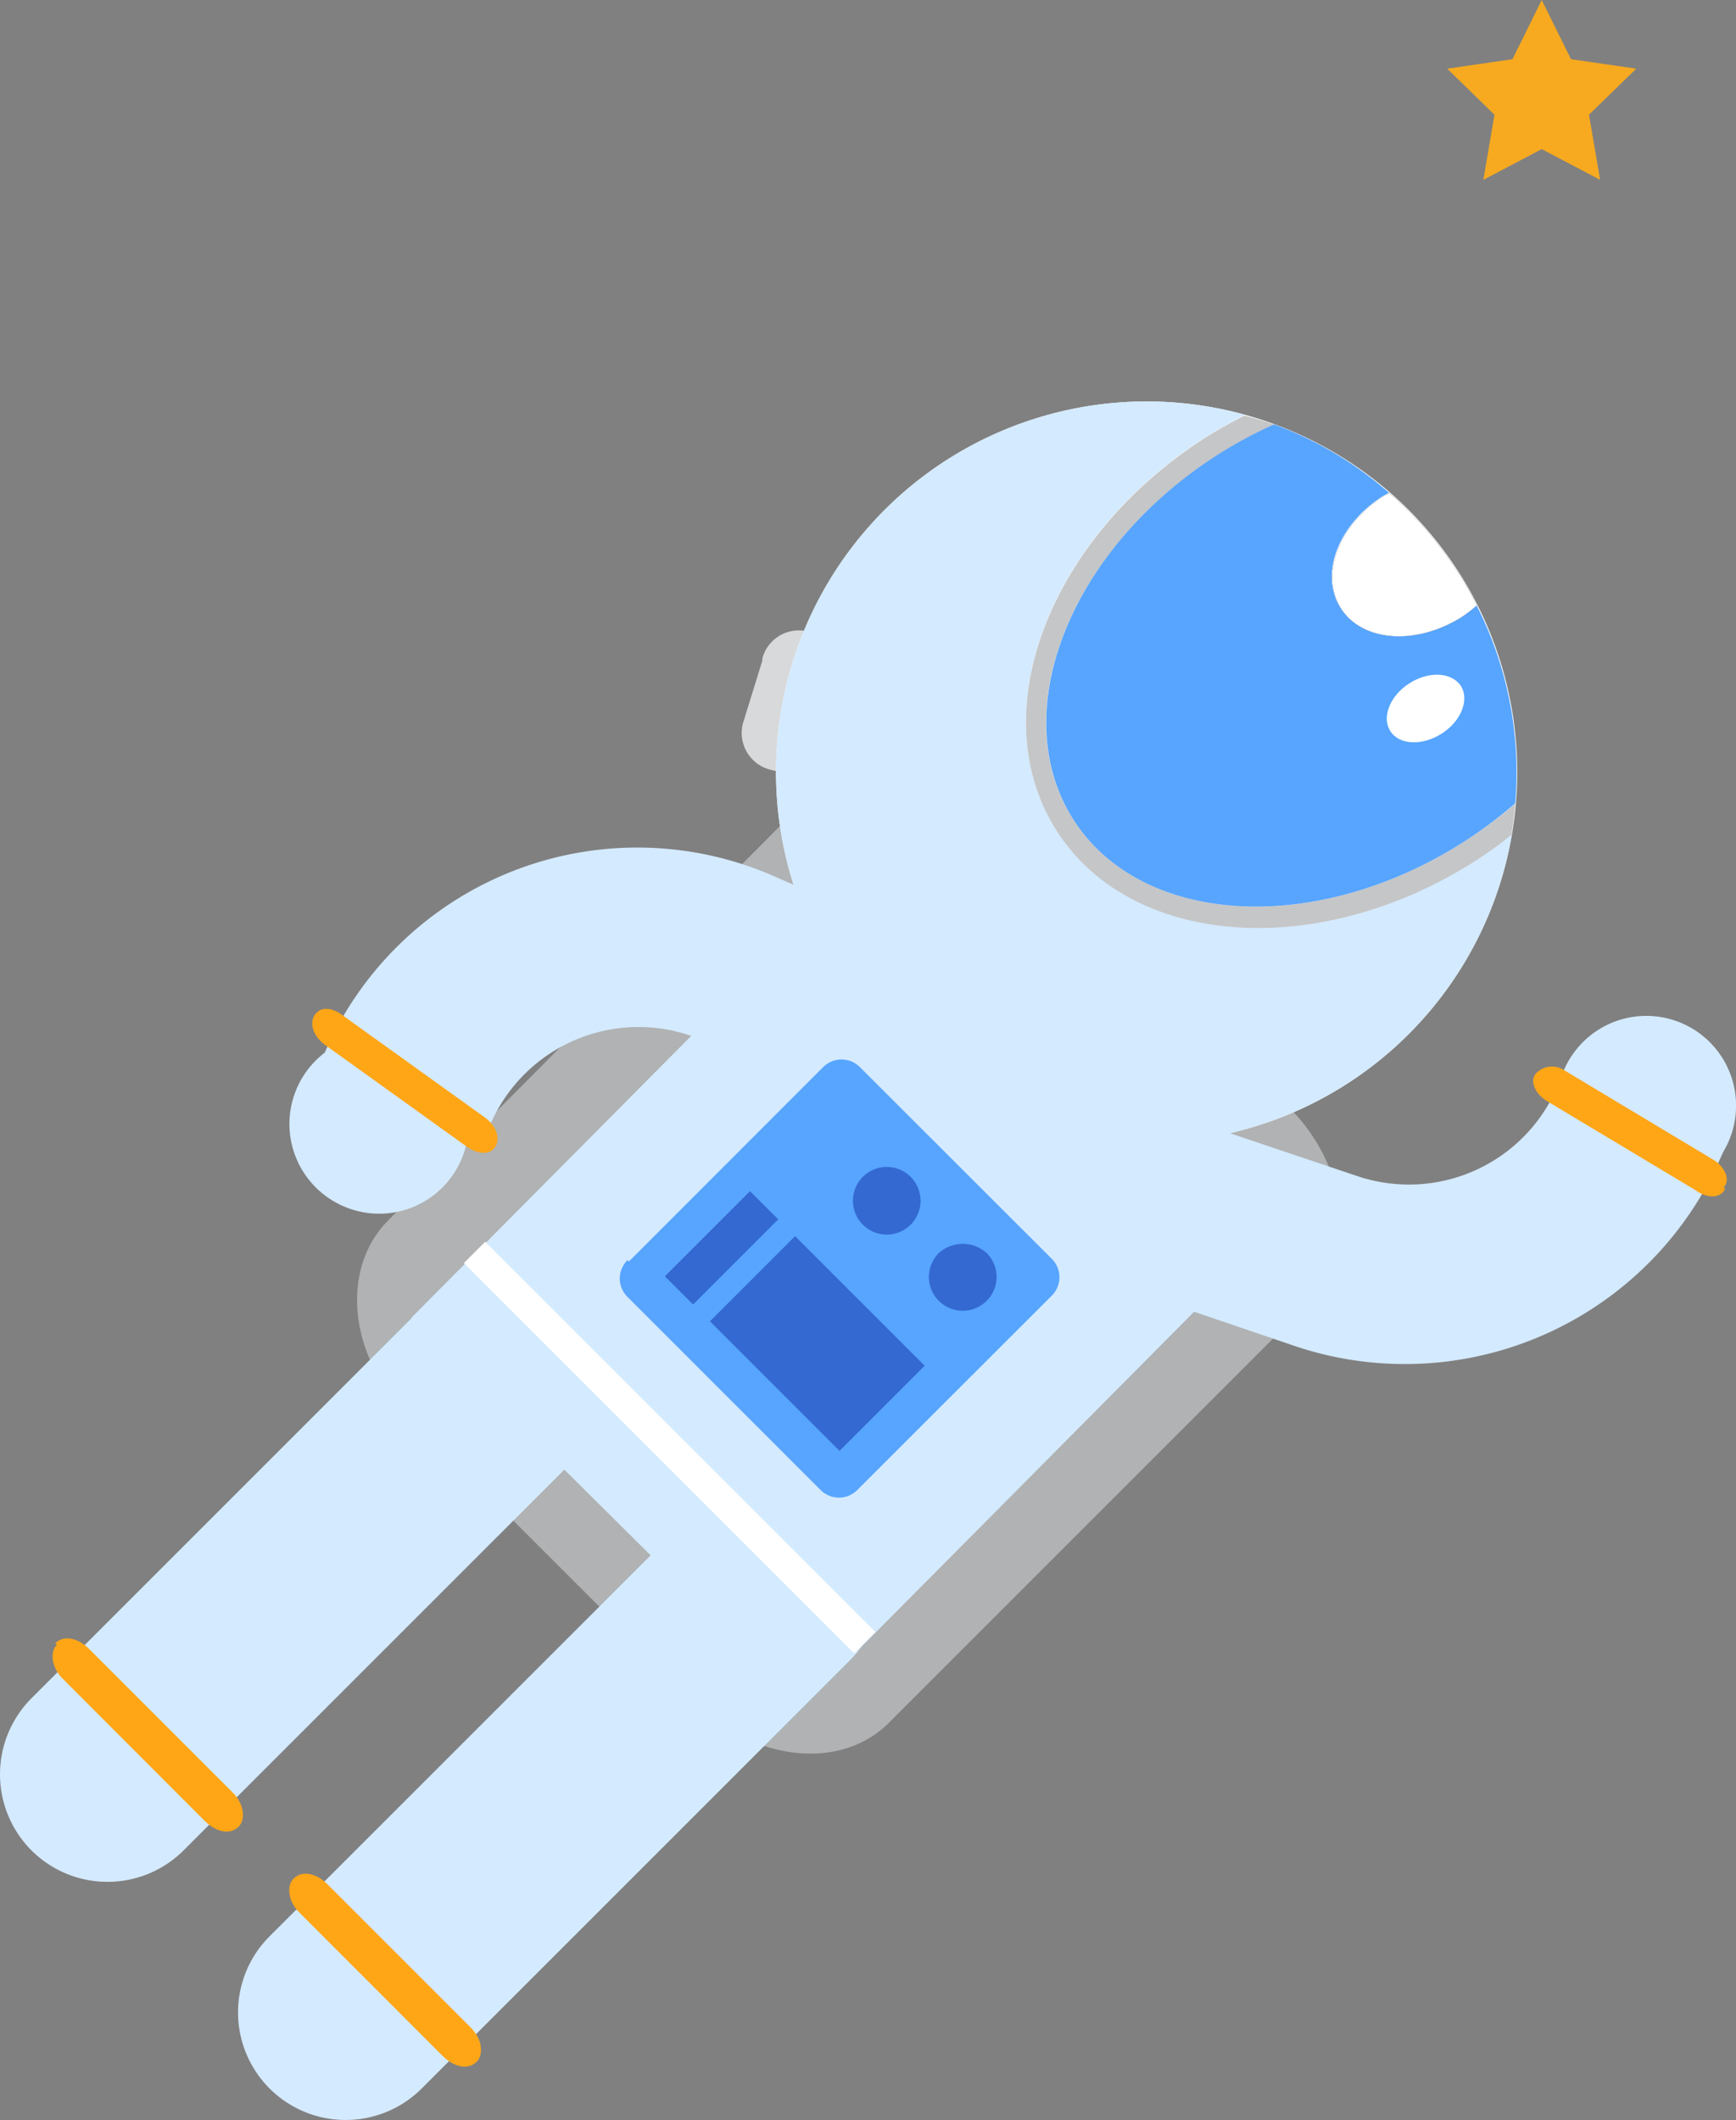 <svg xmlns="http://www.w3.org/2000/svg" viewBox="0 0 188.82 230.59"><rect x="0" y="0" width="188.82" height="230.59" fill="#808080" stroke="none"/><g id="nav"><polygon points="167.69 16.22 174.04 19.56 172.83 12.48 177.97 7.47 170.87 6.44 167.69 0 164.51 6.44 157.41 7.47 162.55 12.48 161.34 19.56 167.69 16.22" style="fill:#f7aa1f"/><path d="M42.19,132.77C37,138,37.92,147.48,44.35,153.91l31.41,31.41c6.28,6.28,15.92,7.37,21.13,1.85l45.52-45.52c5.21-5.21,4.29-14.7-2.15-21.14L108.7,88.94c-6.28-6.28-15.94-7.36-21.15-1.83Z" style="fill:#b0b2b3"/><path d="M80.8,78.7a4.12,4.12,0,0,0,2.92,5l.22.06h0a4.34,4.34,0,0,0,5.3-3.09l1.82-6.92a4.12,4.12,0,0,0-2.92-5l-.22-.05h0a4.1,4.1,0,0,0-5,2.92,1.42,1.42,0,0,0,0,.22Z" style="fill:#d8d9da"/><path d="M135,45a40.31,40.31,0,1,0,28.69,49.26A40.31,40.31,0,0,0,135,45Z" style="fill:#fff"/><polygon points="87.29 185.57 137.83 134.67 95.29 92.42 44.74 143.33 87.29 185.57" style="fill:#d4eaff"/><path d="M29.32,210.61a11.7,11.7,0,0,0,0,16.55h0a11.71,11.71,0,0,0,16.55,0h0l46.59-46.59a11.7,11.7,0,0,0,0-16.55h0a11.69,11.69,0,0,0-16.54,0h0Z" style="fill:#d4eaff"/><path d="M3.42,184.72a11.71,11.71,0,0,0,0,16.54h0a11.71,11.71,0,0,0,16.55,0h0l46.59-46.59a11.69,11.69,0,0,0,0-16.55h0a11.7,11.7,0,0,0-16.54,0h0Z" style="fill:#d4eaff"/><path d="M31.93,204.33c.92-.92,2.45-.61,3.68.61l15.63,15.63c1.22,1.23,1.38,2.91.61,3.68h0c-.92.92-2.45.61-3.68-.61L32.54,208C31.32,206.78,31.16,205.1,31.93,204.33Z" style="fill:#ffa617"/><path d="M6,178.74c.92-.92,2.46-.62,3.69.61L25.34,195c1.23,1.23,1.38,2.91.62,3.68h0c-.93.93-2.46.61-3.69-.62L6.8,182.57c-1.22-1.22-1.38-2.91-.61-3.68Z" style="fill:#ffa617"/><path d="M76.06,113a17.56,17.56,0,0,0-22.68,9.19l-18.07-7.66A37.05,37.05,0,0,1,84,95.22h0l28.8,12.56L105,125.72Z" style="fill:#d4eaff"/><path d="M50.18,126.12a9.75,9.75,0,1,0-12.82,5.08A9.72,9.72,0,0,0,50.18,126.12Z" style="fill:#d4eaff"/><path d="M34.23,110.4c.61-.92,1.83-.93,3.21.16l15.32,11c1.24.92,1.7,2.3,1.09,3.21h0c-.62.93-2,.77-3.22-.15l-15.32-11C34.07,112.69,33.62,111.31,34.23,110.4Z" style="fill:#ffa617"/><path d="M147.63,127.92A17.56,17.56,0,0,0,169.85,117l18.39,6.13A37.5,37.5,0,0,1,141,146.46l-29.72-10.11,6.28-18.55Z" style="fill:#d4eaff"/><path d="M188.3,123.42a9.76,9.76,0,1,0-12.39,6.07A9.76,9.76,0,0,0,188.3,123.42Z" style="fill:#d4eaff"/><path d="M167.09,116.73a2.41,2.41,0,0,1,3.07-.31l16.09,9.66c1.38.77,2,2.3,1.23,3.06l.15.16c-.46,1.07-2,1.07-3.22.15l-16.09-9.65C166.94,119,166.33,117.49,167.09,116.73Z" style="fill:#ffa617"/><path d="M114.93,90.32c-8.13-12.7-.91-31.82,16.13-42.73,1.41-.9,2.85-1.69,4.3-2.43L135,45a40.31,40.31,0,1,0,28.69,49.25c.31-1.16.54-2.33.74-3.5-1.24,1-2.52,1.92-3.89,2.8C143.47,104.47,123.08,103,114.93,90.32Z" style="fill:#d4eaff"/><path d="M159.22,91.56c-16,10.26-35,9.19-42.46-2.4s-.45-29.31,15.59-39.57a47.37,47.37,0,0,1,6.28-3.39c-1.06-.39-2.16-.73-3.27-1-1.45.74-2.89,1.53-4.3,2.43-17,10.91-24.26,30-16.13,42.73s28.54,14.15,45.57,3.26c1.37-.88,2.65-1.82,3.89-2.8.19-1.13.32-2.27.42-3.4A48.41,48.41,0,0,1,159.22,91.56Z" style="fill:#c5c6c7"/><path d="M116.76,89.16c7.43,11.59,26.43,12.66,42.46,2.4a48.41,48.41,0,0,0,5.59-4.18,40.19,40.19,0,0,0-4.22-21.57,14,14,0,0,1-1.76,1.34c-4.83,3.09-10.64,2.67-13-1s-.29-9.08,4.56-12.18c.22-.14.46-.24.69-.37a39.84,39.84,0,0,0-12.49-7.44,47.37,47.37,0,0,0-6.28,3.39C116.31,59.85,109.35,77.56,116.76,89.16Z" style="fill:#57a5ff"/><path d="M151.12,53.64c-.23.13-.47.23-.69.37-4.85,3.1-6.88,8.56-4.56,12.18s8.13,4,13,1a14,14,0,0,0,1.76-1.34A40.26,40.26,0,0,0,151.12,53.64Z" style="fill:#29334f"/><path d="M151.12,53.64c-.23.13-.47.23-.69.37-4.85,3.1-6.88,8.56-4.56,12.18s8.13,4,13,1a14,14,0,0,0,1.76-1.34A40.26,40.26,0,0,0,151.12,53.64Z" style="fill:#fff"/><path d="M158.89,74.6c-1-1.5-3.48-1.63-5.59-.28s-3.05,3.68-2.08,5.2,3.46,1.63,5.58.28S159.85,76.11,158.89,74.6Z" style="fill:#fff"/><rect x="71.2" y="127.43" width="3.28" height="60.02" transform="translate(-90 97.62) rotate(-45)" style="fill:#fff"/><path d="M68.25,137.06a2.81,2.81,0,0,0,0,4l21,21a2.82,2.82,0,0,0,4,0l21.15-21.14a2.82,2.82,0,0,0,0-4L93.53,116.07a2.82,2.82,0,0,0-4,0L68.4,137.21Z" style="fill:#57a5ff"/><path d="M99.05,128a3.68,3.68,0,1,0,0,5.21A3.69,3.69,0,0,0,99.05,128Z" style="fill:#3469d2"/><path d="M102.11,136.29a3.68,3.68,0,1,0,5.21,0A3.9,3.9,0,0,0,102.11,136.29Z" style="fill:#3469d2"/><rect x="71.93" y="133.55" width="13.1" height="4.34" transform="translate(-72.98 95.25) rotate(-45)" style="fill:#3469d2"/><rect x="82.35" y="136.17" width="13.1" height="19.93" transform="translate(-77.3 105.66) rotate(-45)" style="fill:#3469d2"/></g></svg>